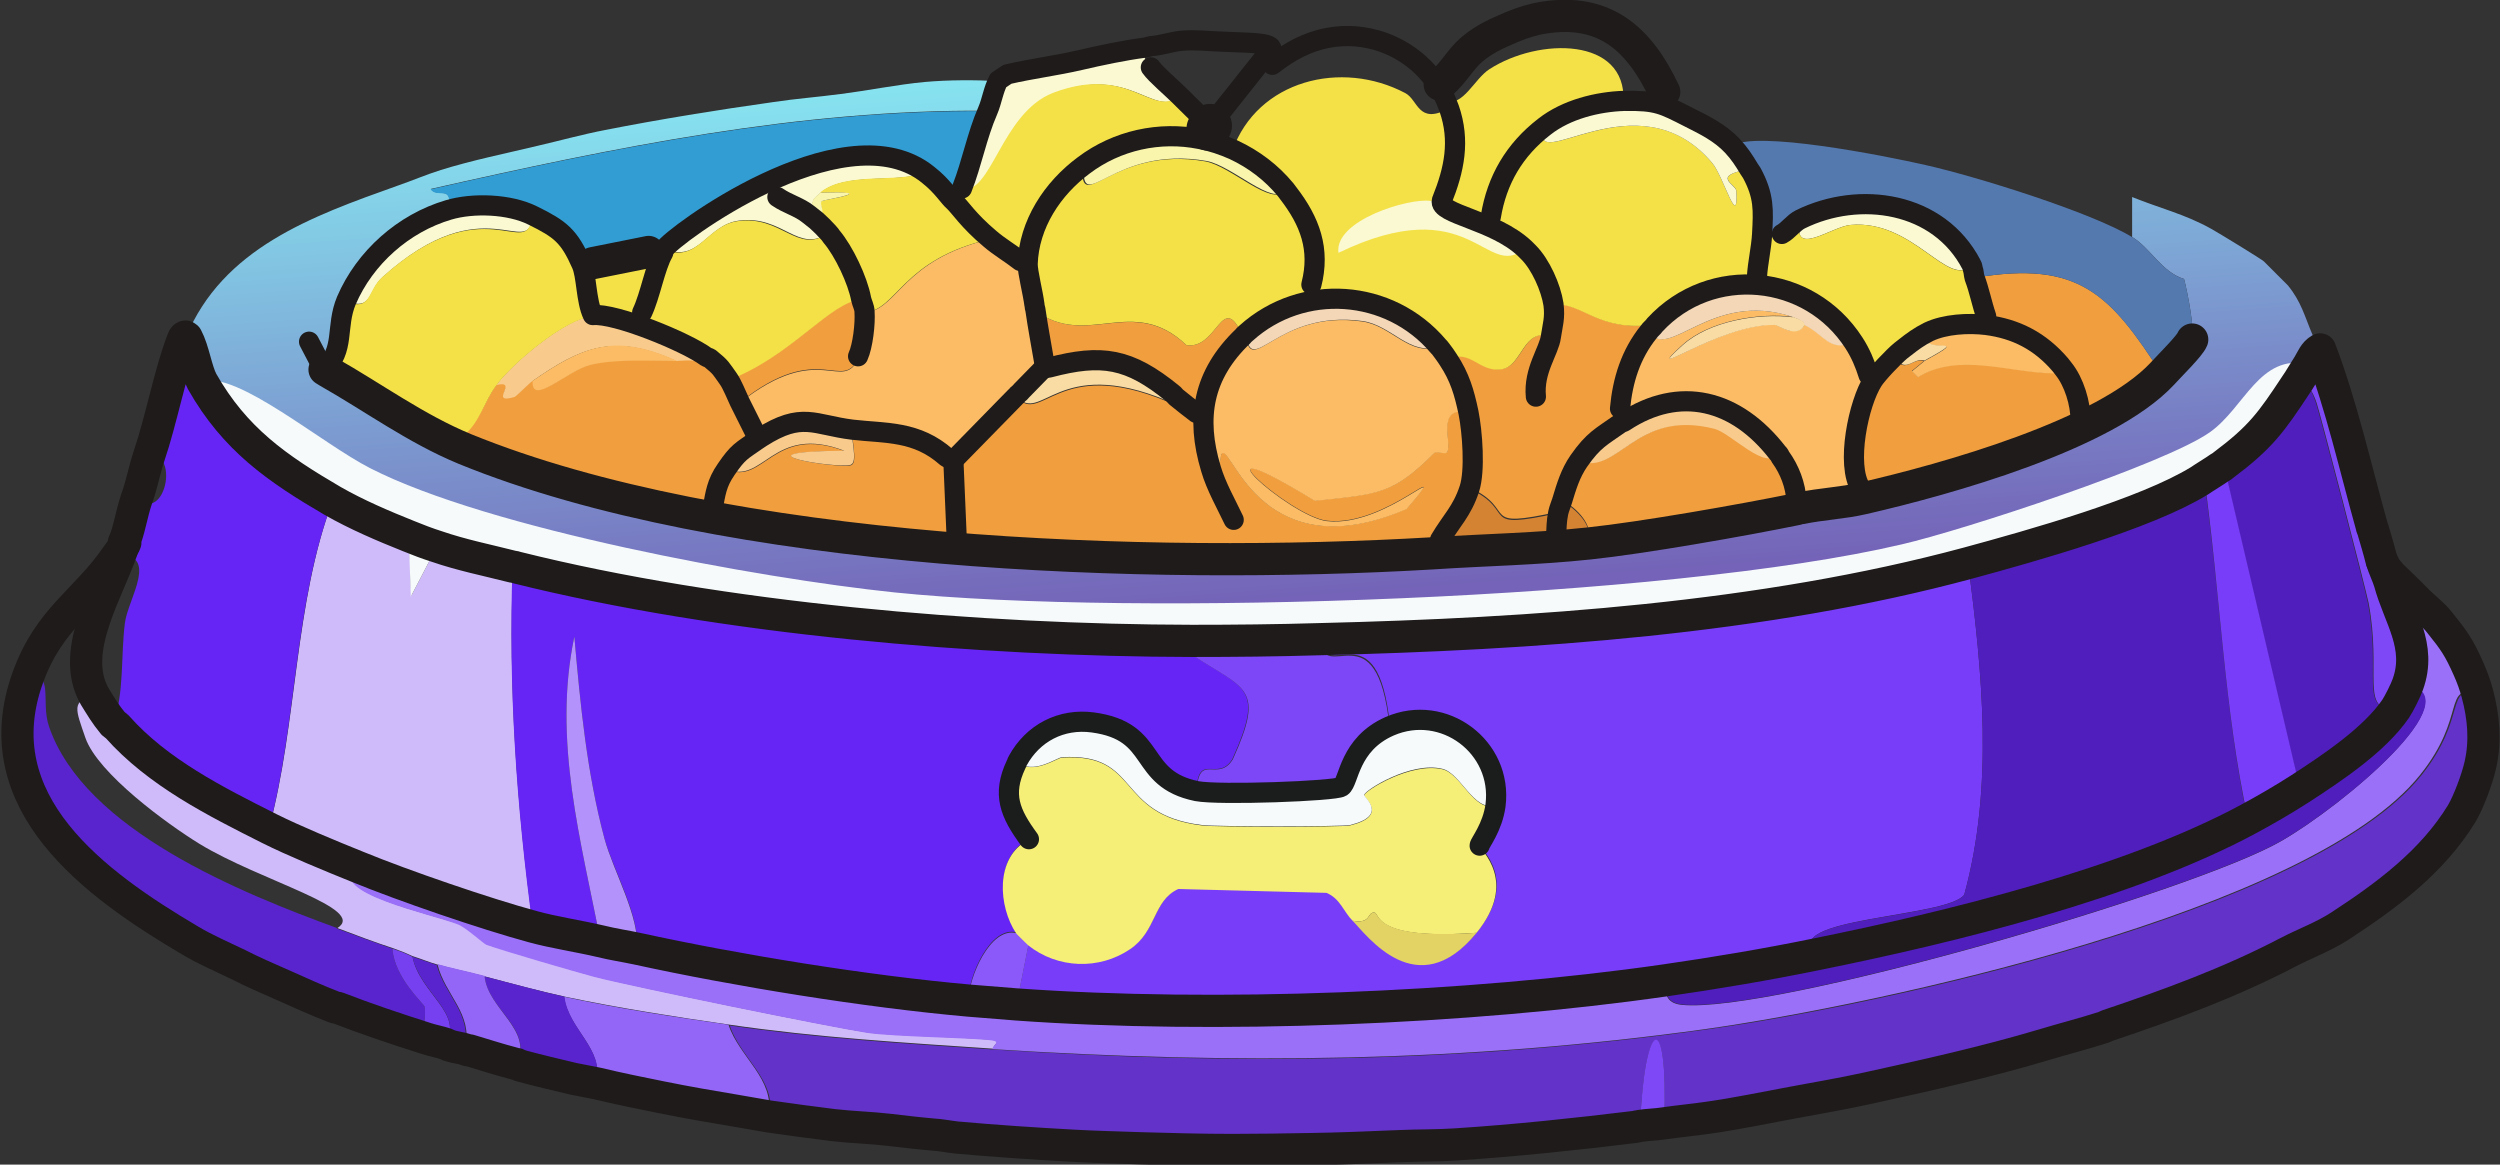 <?xml version="1.0" encoding="UTF-8"?>
<svg id="Layer_2" xmlns="http://www.w3.org/2000/svg" xmlns:xlink="http://www.w3.org/1999/xlink" viewBox="0 0 58.24 27.13"><rect x="0" y="0" width="58.24" height="27.13" fill="#333333" stroke="none"/>
  <defs>
    <style>
      .cls-1 {
        fill: #d48333;
      }

      .cls-2 {
        fill: #e3d364;
      }

      .cls-3 {
        fill: #f9f5ad;
      }

      .cls-4 {
        fill: #8b58f9;
      }

      .cls-5 {
        fill: #9b70f9;
      }

      .cls-6 {
        fill: #763fef;
      }

      .cls-7 {
        fill: #501ebc;
      }

      .cls-8 {
        fill: #f4e148;
      }

      .cls-9 {
        fill: #7d46f7;
      }

      .cls-10 {
        fill: #f6ef77;
      }

      .cls-11 {
        fill: url(#linear-gradient);
      }

      .cls-12 {
        fill: #f09e3e;
      }

      .cls-13 {
        fill: #cfbbf9;
      }

      .cls-14 {
        fill: #6625f4;
      }

      .cls-15 {
        stroke: #1b1c1c;
      }

      .cls-15, .cls-16, .cls-17, .cls-18 {
        fill: none;
        stroke-linecap: round;
        stroke-linejoin: round;
      }

      .cls-15, .cls-18 {
        stroke-width: .47px;
      }

      .cls-19 {
        fill: #6232c9;
      }

      .cls-20 {
        fill: #329dd3;
      }

      .cls-21 {
        fill: #b492fc;
      }

      .cls-22 {
        fill: #f6fafb;
      }

      .cls-23 {
        fill: #f9dca3;
      }

      .cls-24 {
        fill: #5479af;
      }

      .cls-25 {
        fill: #fbbc65;
      }

      .cls-26 {
        fill: #5924ce;
      }

      .cls-27 {
        fill: #f8cb8d;
      }

      .cls-16 {
        stroke-width: .75px;
      }

      .cls-16, .cls-17, .cls-18 {
        stroke: #1e1b1a;
      }

      .cls-17 {
        stroke-width: 1.02px;
      }

      .cls-28 {
        fill: #9366f7;
      }

      .cls-29 {
        fill: #f3d7b6;
      }

      .cls-30 {
        fill: #783df9;
      }

      .cls-31 {
        fill: #faf9d2;
      }

      .cls-32 {
        fill: #7f48f7;
      }
    </style>
    <linearGradient id="linear-gradient" x1="28.68" y1="1.53" x2="29.61" y2="13.98" gradientUnits="userSpaceOnUse">
      <stop offset="0" stop-color="#86e2ef"/>
      <stop offset="1" stop-color="#7463b8"/>
    </linearGradient>
  </defs>
  <g id="Layer_5">
    <g id="Generative_Object">
      <g>
        <path class="cls-11" d="M23.27,1.87c-.12.22-.15.48-.25.71-4.4-.04-8.73.86-12.98,1.82.16.23.52-.13.42.5-1.05.31-1.95,1.1-2.38,2.11-.27.61-.02,1.16-.53,1.61l.08.05c1.07.6,2.05,1.34,3.19,1.8,6.1,2.49,15.96,2.81,22.55,2.43,1.21-.07,2.43-.09,3.64-.23,1.24-.14,3.56-.55,4.84-.8v-.2s.09.18.09.18c.48-.1.98-.12,1.45-.23l-.05-.23.05.23c1.97-.45,5.64-1.49,6.97-2.9.21-.22.64-.65.7-.8.08-.2-.1-1.12-.18-1.42-.53-.17-.77-.71-1.21-.98v-.93c.64.26,1.24.4,1.86.75.16.09,1.16.7,1.21.75.04.04.53.53.56.56.31.38.39.72.56,1.12.05.13.15.26.2.38-.13.08-.19.23-.27.36-1.16-.25-1.48,1.01-2.3,1.59-1.05.74-5.75,2.27-7.17,2.61-5.44,1.28-17.86,1.7-23.48,1.12-3.17-.33-9.45-1.48-12.2-2.89-1.14-.59-3.09-2.26-3.92-2.03-.15-.26-.2-.73-.36-1.03l-.03-.02s-.03,0-.06.07c.02-.06.05-.07.06-.07l.03.02-.03-.02c.86-2.08,2.93-2.82,4.92-3.53.35-.12.67-.26,1.02-.37.74-.23,1.49-.38,2.24-.56.52-.12,1.06-.27,1.58-.37,1.27-.25,2.63-.47,3.91-.65.52-.08,1.06-.12,1.58-.19.64-.08,1.32-.22,1.96-.28.56-.05,1.17-.05,1.73-.02Z"/>
        <path class="cls-19" d="M57.72,16.14c.15.55.2,1.12.07,1.68-.07.31-.27.85-.43,1.12-.69,1.13-1.76,1.92-2.85,2.63-.39.25-.81.4-1.21.61-1.34.7-2.76,1.22-4.19,1.7-.03.01-.06.03-.09.04-.46.15-.94.27-1.4.41-1.34.4-2.73.71-4.1,1.01-.59.13-1.18.23-1.77.34-.65.12-1.31.26-1.96.35-.34.05-.68.08-1.02.13.1-2.76-.47-2.39-.56.06-.03,0-.06.01-.09.02-1.39.17-2.8.32-4.19.41-.43.03-.87.02-1.3.04-.71.03-1.43.06-2.14.07-.59.01-1.18.02-1.77.02-.71,0-1.44-.02-2.14-.04-.53-.02-1.06-.03-1.58-.06-.9-.05-1.81-.11-2.7-.19-.19-.02-.37-.06-.56-.07-.35-.03-.68-.07-1.02-.11-.43-.05-.87-.06-1.3-.11-.49-.06-1-.13-1.49-.2.16-.84-.68-1.35-.93-2.11,2.05.3,4.08.42,6.15.56,5.6.37,11.06.31,16.63-.47,4.02-.56,14.09-2.74,16.63-5.92,1.09-1.36.53-2.1,1.34-1.91Z"/>
        <path class="cls-13" d="M12.04,13.21s-.06-.01-.09-.02c-.11,2.83.09,5.61.47,8.4-1.11-.3-3.03-.96-4.1-1.4-.74.59,1.78,1.11,2.38,1.34.21.08.59.44.65.47.34.12,2.07.63,2.52.75.88.23,5.44,1.17,6.34,1.3.62.09,2.74.12,2.98.19.11.03-.06.11-.05.19-2.07-.14-4.1-.26-6.15-.56-1.25-.18-2.59-.39-3.82-.65-.59-.13-1.27-.31-1.86-.47-.33-.09-.89-.21-1.12-.28-.18-.05-.37-.13-.56-.19-.02,0-.13-.07-.47-.19-.43-.14-.88-.31-1.3-.47.71-.45-1.8-1.1-3.21-1.96-.75-.46-2.37-1.64-2.66-2.47-.23-.67-.34-.87.22-.98.14.25.23.41.43.63.03.03.07.05.09.07.95,1.07,2.29,1.74,3.54,2.37.66-2.42.58-5.25,1.49-7.64.56.32,1.17.58,1.77.82l.05,1.42.61-1.17c.58.2,1.18.32,1.77.47.03,0,.06.01.09.02Z"/>
        <path class="cls-5" d="M56.28,13.94c.18.19.41.35.57.56.33.41.45.58.67,1.08.08.18.15.37.2.56-.82-.19-.25.55-1.34,1.91-2.54,3.18-12.61,5.35-16.63,5.92-5.57.78-11.03.83-16.63.47,0-.08.16-.15.05-.19-.24-.07-2.36-.09-2.98-.19-.9-.14-5.45-1.07-6.34-1.3-.45-.12-2.17-.62-2.52-.75-.06-.02-.45-.38-.65-.47-.6-.24-3.12-.75-2.38-1.34,1.07.44,2.99,1.09,4.1,1.4.47.13,1.08.22,1.58.34.28.06.56.11.84.17,2.33.51,5.36,1,7.73,1.21.37.03.75.07,1.12.09,4.61.33,10.52.1,15.09-.56.04.31.05.52.42.56,2.09.21,11.92-2.63,13.97-3.82,1.44-.83,4.46-3.36,2.92-3.63.33-.9-.19-1.57-.42-2.39l.07-.15c.18.18.37.35.54.53Z"/>
        <path class="cls-14" d="M4.71,8.89c.76,1.34,1.74,2.02,3.04,2.78-.91,2.39-.83,5.22-1.49,7.64-1.25-.63-2.59-1.3-3.54-2.37-.03-.03-.07-.05-.09-.07.27-.7.18-1.57.28-2.36.07-.56.83-1.64-.21-1.58.03-.04.06-.08.09-.12l.06-.1s.03-.05.04-.08c.11-.23.18-.68.29-1,.71.55.98-1.16.29-1,.29-.85.49-1.95.79-2.72.02-.06.05-.07.06-.07l.03.02c.16.3.22.77.36,1.03Z"/>
        <path class="cls-26" d="M7.84,21.63c.43.16.87.32,1.3.47.05.68.73,1.28.75,1.35.04.18-.04.51,0,.72-.69-.22-1.38-.45-2.05-.71-.03-.01-.06,0-.09-.02-.41-.16-.81-.34-1.21-.52-.34-.15-.69-.3-1.02-.47-.37-.18-.77-.35-1.12-.56-2.22-1.31-4.84-3.21-3.78-6.13.66-.12.32.56.52,1.16.82,2.42,4.5,3.89,6.71,4.7Z"/>
        <path class="cls-28" d="M16.97,23.87c.25.76,1.09,1.27.93,2.11-.25-.04-.5-.09-.75-.13-.6-.1-1.18-.2-1.77-.32-.5-.1-.99-.2-1.49-.32.18-.79-.65-1.23-.75-1.99,1.23.27,2.57.47,3.82.65Z"/>
        <path class="cls-32" d="M55.29,12.34c.07.24.14.47.2.71,0,0,0,.02,0,.03.02.06.05.1.09.15.05.06.1.13.16.19l-.07.15c.22.82.75,1.49.42,2.39-.05.14-.2.44-.28.56-.84.05-.32-.83-.63-2.47-.06-.31-1.13-4.43-1.21-4.66-.07-.2-.16-.43-.39-.51-.02.03-.04.06-.06.09.02-.03.04-.06.06-.09.08-.12.15-.25.23-.37.08-.13.13-.28.27-.36.5,1.32.82,2.75,1.2,4.11,0,.03.02.06.03.09Z"/>
        <path class="cls-26" d="M13.15,23.22c.09.76.92,1.2.75,1.99-.19-.04-.37-.07-.56-.11-.41-.1-.81-.19-1.21-.3-.03,0-.06-.03-.09-.04.39-.78-.67-1.25-.75-2.01.6.15,1.27.34,1.86.47Z"/>
        <path class="cls-28" d="M11.29,22.75c.08.76,1.13,1.24.75,2.01.03,0,.06.03.09.04-.03,0-.06-.03-.09-.04-.03,0-.06-.01-.09-.02-.35-.09-.68-.2-1.02-.3-.03,0-.06,0-.09-.02.18-.81-.47-1.23-.65-1.96.23.07.79.19,1.12.28Z"/>
        <path class="cls-22" d="M53.79,8.5c-.08.12-.15.25-.23.37-.02.03-.04.06-.06.09-.57.89-.82,1.24-1.7,1.88-.03.02-.06.03-.09.06-.12.08-.25.16-.37.24-.03.02-.06.04-.09.06-1.26.77-3.89,1.51-5.4,1.92-4.79,1.29-10.14,1.65-15.09,1.77-.99.02-1.99.04-2.98.04-4.95-.02-10.94-.52-15.74-1.71-.03,0-.06-.01-.09-.02-.59-.15-1.19-.27-1.77-.47l-.61,1.17-.05-1.42c-.6-.24-1.21-.5-1.77-.82-1.3-.75-2.28-1.43-3.04-2.78.83-.23,2.78,1.45,3.92,2.03,2.76,1.41,9.04,2.56,12.2,2.89,5.62.58,18.04.16,23.48-1.12,1.43-.33,6.12-1.87,7.17-2.61.82-.58,1.15-1.83,2.3-1.59Z"/>
        <path class="cls-32" d="M38.77,26.14c-.19.03-.37.03-.56.06.09-2.44.66-2.81.56-.06Z"/>
        <path class="cls-14" d="M27.78,14.93v.33c1.22.8,1.69.74.93,2.42-.34.56-.8-.19-.84.75-1.41-.29-.87-1.39-2.42-1.6-.74-.1-1.4.25-1.75.89-.02.03-.02.06-.04.09-.33.7-.14,1.14.3,1.74-.78.41-.69,1.55-.28,2.17-.61-.16-1.13,1.04-1.12,1.58-2.37-.21-5.4-.7-7.73-1.21.1-.7-.54-1.81-.75-2.56-.41-1.54-.56-3.12-.7-4.7-.51,2.42.16,4.76.61,7.1-.51-.12-1.11-.21-1.58-.34-.38-2.8-.57-5.57-.47-8.4.03,0,.06.01.09.02,4.8,1.2,10.79,1.7,15.74,1.71Z"/>
        <path class="cls-6" d="M9.61,22.29c.16.84,1.23,1.35.75,2.01.03,0,.06.03.09.04-.03,0-.06-.03-.09-.04-.15-.05-.32-.08-.47-.13-.04-.21.04-.54,0-.72-.02-.07-.7-.67-.75-1.35.34.11.44.18.47.19Z"/>
        <path class="cls-26" d="M10.17,22.47c.19.72.83,1.14.65,1.96-.12-.04-.25-.05-.37-.09-.03,0-.06-.03-.09-.04.48-.66-.58-1.18-.75-2.01.19.06.38.13.56.19Z"/>
        <path class="cls-30" d="M45.85,13.12c.33,2.56.6,5.2-.09,7.72-.37.54-4.37.53-3.45,1.39-1.17.24-2.36.44-3.54.61-4.58.66-10.48.89-15.09.56l.28-1.4c.68.55,1.66.58,2.38.09.61-.42.53-1.13,1.12-1.4l3.45.09c.31.13.39.44.61.65.32.32,1.5,1.98,2.89.28.98-1.21.08-1.92.07-2.03,0-.06.3-.42.37-.94.17-1.36-1.21-2.39-2.47-1.84-.28-2.81-1.55-.92-1.61-2.04,4.95-.12,10.31-.48,15.09-1.77Z"/>
        <path class="cls-7" d="M56.08,15.95c1.54.28-1.48,2.8-2.92,3.63-2.06,1.19-11.88,4.03-13.97,3.82-.37-.04-.38-.25-.42-.56,1.18-.17,2.37-.38,3.54-.61-.92-.86,3.08-.84,3.45-1.39.69-2.53.42-5.16.09-7.72,1.51-.41,4.15-1.15,5.4-1.92.03-.02.06-.04.09-.06.38,2.63.47,5.39,1.02,7.94.41-.22.82-.45,1.21-.71l-1.77-7.53s-.06.03-.09.06c.03-.02.06-.03.09-.06.87-.65,1.12-1,1.7-1.88.02-.03.04-.06.06-.09.24.08.32.31.39.51.08.23,1.15,4.34,1.21,4.66.32,1.64-.21,2.52.63,2.47.08-.12.23-.42.28-.56Z"/>
        <path class="cls-21" d="M14.83,22.1c-.28-.06-.56-.1-.84-.17-.45-2.34-1.12-4.68-.61-7.1.14,1.59.29,3.16.7,4.7.2.75.84,1.86.75,2.56Z"/>
        <path class="cls-4" d="M23.68,21.73s.26.26.28.28l-.28,1.4c-.37-.03-.75-.06-1.12-.09,0-.54.51-1.74,1.12-1.58Z"/>
        <g>
          <path class="cls-31" d="M26.67,1.11c-.07.21.03.3.14.46.12.17.48.47.69.68l.07.07-.07-.07c-.64.51-1.15-.75-2.93-.08-1.23.47-1.46,2.44-2.15,2.23.24-.58.35-1.24.6-1.81.1-.23.13-.49.25-.71l.21-.14c.56-.12,1.14-.2,1.69-.33.47-.11,1.04-.23,1.51-.29Z"/>
          <path class="cls-12" d="M20.16,7.27c.02.28-.04.8-.15,1.04-.38.88-.9-.44-2.78,1.07.12.23.23.47.35.7l.07.17c-.37.26-.44.27-.72.68.86.4,1.08-1.06,2.75-.42-2.72.01-.17.41.14.33.19-.05-.02-.71.05-.82.77.09,1.48.02,2.19.64h.23c.46-.46.93-.94,1.39-1.41.02-.02.04-.05.07-.07s.04-.05.07-.07c-.02.02-.04.05-.07.07s-.04.05-.07.07c.59.67.96-.96,3.5.1l.14-.19s.06.06.09.09c-.03-.03-.06-.07-.09-.09-1.01-.82-1.64-.92-2.86-.6l-.12.02h0l-.02-.1c-.07-.42-.14-.83-.21-1.25,0-.03-.01-.06-.02-.1,0,.03.01.06.02.1,1.22.91,2.27-.38,3.53.81.73.11.83-1.3,1.31-.21-.94.9-1.11,1.9-.75,3.09.31-.03.19-.32.28-.37.23-.11.97,2.74,4.29,1.3,1.15-1.35-.45.44-1.86.28-.87-.1-3.38-2.36-.28-.47,1.49-.16,1.82-.14,2.79-1.12.03-.03.25.03.28,0,.16-.16-.3-1.11.51-.94-.1-.47-.2-.82-.47-1.23.53-.28.73.32,1.27.22.47-.09.49-.99,1.13-.75.04-.27.1-.43.06-.75.67-.07,1.03.66,2.36.46-.02.03-.05.05-.07.08s-.04.05-.07.08c-.42.53-.61,1.13-.67,1.79l.1.3s-.06.02-.09.04c-.45.32-.62.38-.97.88.92.36,1.32-1.21,3.16-.75.39.1,1.22,1.02,1.48.56.02.03.03.06.06.09.21.3.35.66.37,1.02v.2c-1.28.26-3.61.67-4.84.8.09-.44-.27-.77-.62-1-.03.1-.07.18-.09.28-1.91.42-.93-.04-2.07-.56-.17.52-.42.74-.68,1.18l-.19.33c-6.59.39-16.45.06-22.55-2.43v-.34c.37-.32.48-.79.76-1.16.55-.13-.2.46.42.28.04-.01.31-.3.42-.37-.05.62.83-.25,1.35-.37.58-.14,1.38-.08,2-.09.24,0,.5-.05.61.09l.08-.17s.06.02.09.04c.27.22.25.23.43.48,1.48-.55,2.4-1.85,3.11-1.88.02.1.08.2.08.3Z"/>
          <path class="cls-25" d="M33.57,8.14c.06.08.12.15.17.24.27.41.37.76.47,1.23-.8-.17-.34.78-.51.94-.03.03-.25-.03-.28,0-.98.98-1.3.96-2.79,1.12-3.1-1.89-.59.37.28.47,1.41.16,3.01-1.63,1.86-.28-3.32,1.43-4.06-1.41-4.29-1.3-.09.04.04.34-.28.37-.36-1.19-.19-2.19.75-3.09.02-.02.05-.04.07-.07.1,1.09.71-.57,2.72-.28.68.1,1.1.82,1.76.59.02.02.04.05.06.07Z"/>
          <path class="cls-12" d="M50.36,8.72c-1.33,1.42-5.01,2.45-6.97,2.9l-.05-.23c-.36-.55-.05-2,.28-2.51.09-.15.49-.56.65-.7.03-.03.06-.05.09-.07.23.18-.19.35-.05.39.17.05.33-.16.51-.09l-.28.23.14.14c.95-.6,2.12-.11,3.17-.09l.14-.19s.05.06.07.09c-.02-.03-.05-.06-.07-.09-.47-.55-1.03-.84-1.73-.93l.02-.2c-.1-.29-.16-.61-.27-.9,2.42-.41,3.15.38,4.35,2.25Z"/>
          <path class="cls-20" d="M23.01,2.58c-.25.57-.37,1.23-.6,1.81l-.18.31c-.13-.11-.27-.36-.6-.62-.03-.02-.06-.05-.09-.07-1.96-1.42-5.89,1.5-6.06,1.79-.02.03-.02.06-.03.09l-.34-.02-1.3.26-.26.05c-.29-.67-.49-.82-1.14-1.14-.54-.27-1.39-.3-1.96-.13.1-.64-.25-.27-.42-.5,4.25-.96,8.58-1.86,12.98-1.82Z"/>
          <path class="cls-25" d="M24.1,7.12s.01.06.02.1c.06.42.14.83.21,1.25l.02.1h0l-.07.07-.46.47s-.04.05-.07.07-.04.05-.07.07c-.46.47-.93.95-1.39,1.42h-.23c-.7-.64-1.41-.56-2.19-.65-.9-.11-1.17-.43-2.13.18l-.16-.11c-.12-.23-.23-.47-.35-.7,1.88-1.5,2.4-.19,2.78-1.07.1-.24.17-.76.15-1.04.76-.07.85-1.23,2.91-1.71.22.19.48.33.71.52l.16.08c0,.2.12.65.16.96Z"/>
          <path class="cls-24" d="M49.67,5.52c.44.27.68.81,1.21.98.08.29.26,1.22.18,1.42-.06.15-.5.58-.7.8-1.21-1.87-1.93-2.66-4.35-2.25-.03-.07-.02-.15-.04-.2-.01-.03-.02-.07-.03-.1-.76-1.48-2.61-1.74-3.99-1.06-.16.08-.28.26-.43.34-.16.08-.32.12-.47.01.04-.57.05-.89-.24-1.43-.02-.03-.04-.06-.06-.09-.12-.2-.23-.37-.39-.54.5-.37,3.52.22,4.52.45,1.15.26,3.86,1.1,4.8,1.68Z"/>
          <path class="cls-25" d="M41.76,7.38c-.8-.1-1.95.1-2.56.65-1.04.94.81-.48,2.14-.47.07,0,.52.34.7,0,.48.23.57.63,1.15.42.15.23.26.49.34.75l.09.14c-.33.51-.64,1.96-.28,2.51l.05.23c-.47.11-.98.13-1.45.23l-.09-.18c-.02-.37-.16-.73-.37-1.02-.02-.03-.03-.07-.06-.09-.97-1.26-2.29-1.59-3.58-.74-.03.02-.06.02-.09.04.03-.02.06-.02.09-.04l-.1-.3c.06-.66.25-1.27.67-1.79.02-.03.04-.05.07-.08-.02.03-.04.05-.07.08.47.72,1.45-.97,3.35-.34Z"/>
          <path class="cls-31" d="M21.63,4.08s-.06-.05-.09-.07c-.53.28-1.83-.02-2.42.48-.25.21-.12.11-.28.5.06.05.13.1.19.15.1.09.19.18.28.28.03.03.05.06.07.09-.03-.03-.05-.06-.07-.09-.71.51-1.07-.42-2.1-.28-.74.1-.94,1.01-1.73.65.18-.29,4.11-3.21,6.06-1.79.03.02.06.05.09.07Z"/>
          <path class="cls-29" d="M43.18,7.99c-.58.21-.67-.19-1.15-.42-.02,0,.06-.07-.28-.19-1.9-.63-2.88,1.07-3.35.34.02-.03.04-.05.07-.08-.02.03-.04.05-.07.08.02-.03.04-.05.07-.08s.05-.05.07-.08c1.31-1.42,3.6-1.2,4.64.42Z"/>
          <path class="cls-27" d="M16.53,8.37s-.06-.02-.09-.04l-.08.17c-.11-.14-.37-.1-.61-.09-1.46-.66-2.21-.32-3.35.47-.11.08-.37.36-.42.37-.62.18.13-.41-.42-.28.39-.53,1.63-1.56,2.24-1.61.53-.05,2.18.63,2.64.97.03.02.06.02.09.04Z"/>
          <path class="cls-25" d="M44.83,8.41c1.23-.67-.17-.04.09-.67.38-.18.93-.21,1.34-.16l.02-.2-.02.2c.7.09,1.27.38,1.73.93.03.03.05.06.07.09-.02-.03-.05-.06-.07-.09l-.14.19c-1.04-.01-2.22-.5-3.17.09l-.14-.14.28-.23Z"/>
          <path class="cls-31" d="M12.41,5.03c-.1,1.06-1.1-.73-3.49,1.42-.35.31-.24.81-.85.56.43-1,1.33-1.8,2.38-2.11.57-.17,1.42-.14,1.96.13Z"/>
          <path class="cls-31" d="M45.97,6.27s-.02-.07-.03-.1c-.55.58-1.35-1.06-2.83-.93-.45.04-1.4.79-1.16-.13,1.38-.68,3.23-.41,3.99,1.06.02.03.02.07.03.1Z"/>
          <path class="cls-29" d="M33.57,8.14s-.04-.05-.06-.07c-.66.23-1.09-.49-1.76-.59-2.01-.28-2.62,1.37-2.72.28,1.31-1.18,3.35-1.04,4.48.31.02.02.04.05.06.07Z"/>
          <path class="cls-23" d="M44.92,7.73c-.26.63,1.14,0-.09.67-.18-.07-.34.15-.51.09-.14-.05.28-.21.05-.39-.03.02-.06.05-.09.07.03-.03.06-.05.09-.07.19-.15.34-.27.56-.37Z"/>
          <g>
            <path class="cls-8" d="M37.84,2.35c-.63.01-1.35.2-1.86.6-.39,1.23,2.17-1.23,3.91.85.26.31.61,1.58.56.65,0-.16-.61-.35.3-.51.02.03.04.06.06.09.29.54.27.86.24,1.43.16.11.32.07.47-.01.15-.08.27-.26.43-.34-.24.92.72.17,1.16.13,1.48-.13,2.28,1.52,2.83.93.02.03.02.07.03.1.02.05.02.13.04.2.11.29.17.61.27.9l-.02.2c-.42-.05-.96-.02-1.34.16-.22.11-.37.22-.56.37-.03.02-.06.05-.09.07-.16.13-.56.55-.65.7l-.09-.14c-.08-.26-.19-.52-.34-.75-1.04-1.62-3.33-1.84-4.64-.42-1.33.19-1.69-.53-2.36-.46.05.31-.02.48-.06.75-.64-.24-.66.66-1.13.75-.54.1-.74-.49-1.27-.22-.05-.08-.11-.16-.17-.24-.02-.03-.04-.05-.06-.07-1.14-1.35-3.17-1.49-4.48-.31-.02.02-.05.04-.07.07-.48-1.09-.58.32-1.31.21-1.26-1.2-2.31.1-3.53-.81,0-.03-.01-.06-.02-.1-.04-.31-.17-.76-.16-.96l-.16-.08c-.23-.18-.49-.33-.71-.52-2.06.48-2.15,1.64-2.91,1.71,0-.1-.07-.2-.08-.3-.71.03-1.63,1.33-3.11,1.88-.18-.25-.16-.26-.43-.48-.02-.02-.06-.02-.09-.04-.46-.34-2.11-1.02-2.64-.97-.61.05-1.85,1.08-2.24,1.61-.28.38-.38.85-.75,1.16v.34c-1.15-.47-2.14-1.2-3.21-1.8l-.08-.05c.51-.45.27-.99.53-1.61.61.25.5-.25.85-.56,2.39-2.15,3.39-.35,3.49-1.42.65.32.85.48,1.14,1.14l.26-.05,1.3-.26.34.02s.02-.07.03-.09c.79.36.99-.55,1.73-.65,1.02-.14,1.39.79,2.1.28.03.03.05.06.07.09-.03-.03-.05-.06-.07-.09-.09-.1-.18-.19-.28-.28.29-.18.02-.4.14-.47.06-.03,1.42-.23-.05-.19.59-.51,1.89-.21,2.42-.48.03.02.06.05.09.07.33.26.47.51.6.62l.18-.31c.7.21.92-1.76,2.15-2.23,1.78-.67,2.29.59,2.93.08l.07.07c.18.18.37.36.55.55l.07.07-.02.04-.02.04-.19.25c-.95-.19-1.94.03-2.71.61-.07,1.2.69-.49,2.86-.11.6.11,1.55,1.07,1.84.68.02.03.04.05.06.08-.02-.03-.04-.05-.06-.08-.33-.4-.74-.71-1.21-.93.58-1.64,2.54-2.13,4.03-1.34.3.16.29.73.99.37-.02-.06-.05-.12-.07-.18.43.13.68-.52,1.04-.75,1.15-.74,3.19-.75,3.12.75Z"/>
            <path class="cls-31" d="M37.84,2.35c.76-.01.89.07,1.52.39.36.18.72.36,1,.66.16.17.27.34.39.54.02.03.04.06.06.09-.02-.03-.04-.06-.06-.09-.91.16-.31.35-.3.51.05.93-.3-.34-.56-.65-1.75-2.08-4.31.38-3.91-.85.51-.4,1.23-.58,1.86-.6Z"/>
            <path class="cls-3" d="M27.96,3.25c.27.05.53.14.78.25.47.22.88.53,1.21.93.02.03.04.05.06.08-.02-.03-.04-.05-.06-.08-.29.39-1.24-.57-1.84-.68-2.18-.38-2.93,1.31-2.86.11.78-.57,1.76-.8,2.71-.61Z"/>
            <path class="cls-31" d="M33.32,4.68c.08.01.18-.02.26,0-.1.32,1.22.45,1.93,1.12.03.03.06.06.09.09-.03-.03-.06-.06-.09-.09-.9.74-1.24-1.4-4.33.09-.1-.76,1.64-1.28,2.14-1.21Z"/>
            <path class="cls-3" d="M19.02,5.14c-.06-.05-.13-.1-.19-.15.16-.39.03-.29.28-.5,1.47-.05.1.16.05.19-.12.06.15.28-.14.47Z"/>
          </g>
          <path class="cls-1" d="M37.01,12.67c-1.21.13-2.43.15-3.64.23l.19-.33c.26-.44.51-.66.68-1.18,1.13.52.15.98,2.07.56.02-.1.06-.18.09-.28.35.23.71.56.62,1Z"/>
          <path class="cls-27" d="M41.48,10.64s-.03-.07-.06-.09c-.26.46-1.09-.46-1.48-.56-1.84-.47-2.23,1.1-3.16.75.35-.5.52-.56.97-.88.03-.02.06-.02.09-.04,1.29-.86,2.61-.52,3.58.74.02.03.03.06.06.09Z"/>
          <path class="cls-23" d="M23.74,9.17s.04-.05.07-.07l.46-.47.07-.07h0l.12-.02c1.23-.31,1.85-.21,2.86.6.03.03.06.06.09.09-.03-.03-.06-.07-.09-.09l-.14.19c-2.55-1.06-2.92.57-3.5-.1.02-.02.04-.05.07-.07s.04-.05.07-.07c-.02.02-.04.05-.07.07Z"/>
          <path class="cls-27" d="M19.86,10.01c-.07.11.15.77-.05.82-.31.09-2.86-.31-.14-.33-1.67-.64-1.89.82-2.75.42.28-.41.35-.42.72-.68l-.07-.17.16.11c.96-.61,1.23-.28,2.13-.18Z"/>
          <path class="cls-25" d="M15.76,8.41c-.62,0-1.42-.05-2,.09-.52.12-1.4.99-1.35.37,1.15-.79,1.89-1.13,3.35-.47Z"/>
          <path class="cls-23" d="M41.76,7.38c.34.11.26.18.28.19-.17.34-.62,0-.7,0-1.33-.01-3.18,1.4-2.14.47.62-.56,1.76-.75,2.56-.65Z"/>
        </g>
        <path class="cls-9" d="M30.76,14.89c.06,1.12,1.32-.77,1.61,2.04-.95.42-.94,1.29-1.12,1.41-.15.1-2.85.2-3.37.1.04-.94.49-.19.84-.75.76-1.68.29-1.62-.93-2.42v-.33c.99,0,1.99-.01,2.98-.04Z"/>
        <path class="cls-30" d="M51.72,10.9s.06-.03.09-.06l1.77,7.53c-.39.25-.8.49-1.21.71-.56-2.54-.65-5.31-1.02-7.94-.03.02-.06.04-.09.06.03-.02.06-.04.09-.06.12-.08.26-.16.37-.24Z"/>
        <path class="cls-10" d="M34.84,18.76c-.07.52-.38.88-.37.94.01.11.91.82-.07,2.03-2.42.18-2.25-.45-2.38-.47-.18-.02-.06.27-.51.19-.21-.21-.29-.52-.61-.65l-3.45-.09c-.59.27-.5.98-1.12,1.4-.72.49-1.69.46-2.38-.09-.02-.02-.27-.26-.28-.28-.41-.62-.5-1.76.28-2.17-.44-.6-.63-1.04-.3-1.74.01-.03.02-.06.04-.09.36.34.94-.09,1.05-.09,1.85-.11,1.22,1.33,3.26,1.58.31.04,3.28.04,3.45,0,.9-.22.33-.64.33-.7,0-.1,1.08-.78,1.82-.61.44.1.73,1,1.23.85Z"/>
        <path class="cls-22" d="M27.87,18.43c.52.11,3.22,0,3.37-.1.18-.11.18-.99,1.12-1.41,1.25-.56,2.64.48,2.47,1.84-.5.15-.8-.75-1.23-.85-.74-.18-1.82.51-1.82.61,0,.06.57.48-.33.7-.17.04-3.14.04-3.45,0-2.04-.25-1.41-1.69-3.26-1.58-.11,0-.7.44-1.05.09-.02.03-.02.06-.04.09.01-.03.02-.06.04-.09.35-.64,1.01-.99,1.75-.89,1.55.21,1.01,1.31,2.42,1.6Z"/>
        <path class="cls-2" d="M34.4,21.73c-1.39,1.7-2.57.04-2.89-.28.45.08.33-.21.51-.19.13.01-.04.64,2.38.47Z"/>
      </g>
      <g>
        <path class="cls-15" d="M34.47,19.7c0-.06.3-.42.37-.94.17-1.36-1.21-2.39-2.47-1.84-.95.42-.94,1.29-1.12,1.41-.15.1-2.85.2-3.37.1-1.41-.29-.87-1.39-2.42-1.6-.74-.1-1.4.25-1.75.89-.02.03-.02.06-.04.09-.33.7-.14,1.14.3,1.74"/>
        <path class="cls-16" d="M55.49,13.08c.05.16.13.32.18.48.22.82.75,1.49.42,2.39-.05.14-.2.44-.28.56-.49.72-1.48,1.38-2.22,1.86-.39.25-.8.49-1.21.71-2.78,1.5-6.94,2.52-10.06,3.15-1.17.24-2.36.44-3.54.61-4.58.66-10.48.89-15.09.56-.37-.03-.75-.06-1.12-.09-2.37-.21-5.4-.7-7.73-1.21-.28-.06-.56-.1-.84-.17-.51-.12-1.11-.21-1.58-.34-1.11-.3-3.03-.96-4.1-1.4-.62-.25-1.47-.6-2.05-.89-1.25-.63-2.59-1.3-3.54-2.37-.03-.03-.07-.05-.09-.07-.19-.23-.28-.39-.43-.63-.63-1.09.37-2.53.69-3.6"/>
        <path class="cls-16" d="M51.07,7.91c-.06.15-.5.58-.7.8-1.33,1.42-5.01,2.45-6.97,2.9-.47.11-.98.13-1.45.23-.03,0-.06,0-.09.02-1.27.26-3.6.67-4.84.8-1.21.13-2.43.15-3.64.23-6.59.39-16.45.06-22.55-2.43-1.14-.47-2.13-1.2-3.19-1.8l-.08-.05"/>
        <path class="cls-18" d="M22.21,10.73l-.16-.08c-.7-.62-1.41-.55-2.19-.64-.9-.11-1.17-.43-2.13.18-.03.02-.06.04-.09.06-.37.26-.44.27-.72.68-.23.33-.25.56-.32.93"/>
        <path class="cls-18" d="M41.85,11.67c-.02-.37-.16-.73-.37-1.02-.02-.03-.03-.07-.06-.09-.97-1.26-2.29-1.59-3.58-.74-.03.02-.06.02-.09.04-.45.32-.62.38-.97.88-.2.29-.29.6-.39.93-.03.1-.07.18-.09.28-.04.19-.04.37-.05.56"/>
        <line class="cls-18" x1="22.21" y1="10.73" x2="22.29" y2="12.6"/>
        <path class="cls-16" d="M2.89,12.63c.11-.23.18-.68.29-1,.12-.32.18-.67.29-1,.29-.85.49-1.95.79-2.72.02-.06.05-.07.06-.07l.03.02c.16.3.22.77.36,1.03.76,1.34,1.74,2.02,3.04,2.78.56.32,1.17.58,1.77.82.22.09.43.17.65.24.58.2,1.18.32,1.77.47.03,0,.06.01.09.02,4.8,1.2,10.79,1.7,15.74,1.71.99,0,1.99-.01,2.98-.04,4.95-.12,10.31-.48,15.09-1.77,1.51-.41,4.15-1.15,5.4-1.92.03-.02.06-.04.09-.06.12-.08.26-.16.37-.24.03-.02.06-.03.09-.06.87-.65,1.12-1,1.7-1.88.02-.03.04-.06.06-.09.08-.12.15-.25.23-.37.08-.13.13-.28.27-.36.5,1.32.82,2.75,1.2,4.11,0,.03.02.06.03.09.07.24.14.47.2.71l.09.18c.05.06.1.13.16.19.18.18.37.35.54.53.18.19.41.35.57.56.33.41.45.58.67,1.08.08.18.15.37.2.56.15.55.2,1.12.07,1.68-.07.31-.27.85-.43,1.12-.69,1.13-1.76,1.92-2.85,2.63-.39.25-.81.4-1.21.61-1.34.7-2.76,1.22-4.19,1.7-.03.01-.06.03-.09.04-.46.15-.94.27-1.4.41-1.34.4-2.73.71-4.1,1.01-.59.13-1.18.23-1.77.34-.65.12-1.31.26-1.96.35-.34.05-.68.08-1.02.13-.19.03-.37.03-.56.06-.03,0-.06.01-.09.02-1.39.17-2.8.32-4.19.41-.43.03-.87.02-1.3.04-.71.03-1.43.06-2.14.07-.59.01-1.18.02-1.77.02-.71,0-1.44-.02-2.14-.04-.53-.02-1.06-.03-1.58-.06-.9-.05-1.81-.11-2.7-.19-.19-.02-.37-.06-.56-.07-.35-.03-.68-.07-1.02-.11-.43-.05-.87-.06-1.3-.11-.49-.06-1-.13-1.49-.2-.25-.04-.5-.09-.75-.13-.6-.1-1.18-.2-1.77-.32-.5-.1-.99-.2-1.49-.32-.19-.04-.37-.07-.56-.11-.41-.1-.81-.19-1.21-.3-.03,0-.06-.03-.09-.04-.03,0-.06-.01-.09-.02-.35-.09-.68-.2-1.02-.3-.03,0-.06,0-.09-.02-.12-.04-.25-.05-.37-.09-.03,0-.06-.03-.09-.04-.15-.05-.32-.08-.47-.13-.69-.22-1.38-.45-2.05-.71-.03-.01-.06,0-.09-.02-.41-.16-.81-.34-1.21-.52-.34-.15-.69-.3-1.02-.47-.37-.18-.77-.35-1.12-.56-2.22-1.31-4.84-3.21-3.78-6.13.5-1.39,1.36-1.78,2.08-2.84.03-.04.06-.08.09-.12.02-.03.04-.06.06-.1.02-.03.03-.05.04-.08Z"/>
        <path class="cls-18" d="M7.54,8.61c.51-.45.27-.99.53-1.61.43-1,1.33-1.8,2.38-2.11.57-.17,1.42-.14,1.96.13.65.32.85.48,1.14,1.14.12.27.1.84.26,1.18.53-.05,2.18.63,2.64.97.03.02.06.02.09.04.27.22.25.23.43.48.09.13.18.36.26.53.12.23.23.47.35.7"/>
        <path class="cls-18" d="M33.55,12.57c.26-.44.51-.66.68-1.18.14-.42.07-1.33-.02-1.78-.1-.47-.2-.82-.47-1.23-.05-.08-.11-.16-.17-.24-.02-.03-.04-.05-.06-.07-1.14-1.35-3.17-1.49-4.48-.31-.02.02-.05.04-.07.07-.94.9-1.11,1.9-.75,3.09.12.41.35.81.53,1.19"/>
        <path class="cls-18" d="M48.47,9.8c0-.4-.15-.9-.4-1.21-.02-.03-.05-.06-.07-.09-.47-.55-1.03-.84-1.73-.93-.42-.05-.96-.02-1.34.16-.22.11-.37.22-.56.37-.03.02-.06.05-.09.07-.16.13-.56.55-.65.7-.33.51-.64,1.96-.28,2.51"/>
        <path class="cls-18" d="M37.74,9.52c.06-.66.25-1.27.67-1.79.02-.03.04-.05.07-.08s.05-.05.07-.08c1.31-1.42,3.6-1.2,4.64.42.15.23.26.49.34.75"/>
        <path class="cls-18" d="M24.33,8.56l-.07.07-.46.47s-.04.05-.07.07-.04.05-.07.07c-.46.47-.93.95-1.39,1.42l-.07.07"/>
        <line class="cls-18" x1="7.54" y1="8.61" x2="7.2" y2="7.96"/>
        <path class="cls-18" d="M41.51,5.45c.15-.08.27-.26.43-.34,1.38-.68,3.23-.41,3.99,1.06.02.03.02.07.03.1.02.05.02.13.04.2.11.29.17.61.27.9"/>
        <path class="cls-18" d="M18.11,4.59c.23.16.51.23.72.4.06.05.13.1.19.15.1.09.19.18.28.28.03.03.05.06.07.09.29.34.61,1.02.69,1.45.02.1.08.2.08.3.02.28-.04.8-.15,1.04"/>
        <line class="cls-16" x1="15.11" y1="5.87" x2="13.81" y2="6.13"/>
        <path class="cls-18" d="M23.77,6.08c-.23-.18-.49-.33-.71-.52-.5-.42-.7-.74-.83-.86-.13-.11-.27-.36-.6-.62-.03-.02-.06-.05-.09-.07-1.96-1.42-5.89,1.5-6.06,1.79-.02.03-.02.06-.03.09-.19.33-.3.99-.49,1.39"/>
        <path class="cls-18" d="M30.55,6.63c.21-.82-.03-1.47-.54-2.13-.02-.03-.04-.05-.06-.08-.33-.4-.74-.71-1.21-.93-.25-.11-.51-.2-.78-.25-.95-.19-1.94.03-2.71.61-.73.54-1.28,1.37-1.31,2.3,0,.2.12.65.16.96,0,.03.01.06.02.1.06.42.14.83.21,1.25l.02.1"/>
        <path class="cls-18" d="M34.73,5.05c.14-.86.55-1.56,1.25-2.1.51-.4,1.23-.58,1.86-.6.76-.01.89.07,1.52.39.36.18.72.36,1,.66.16.17.27.34.39.54.02.03.04.06.06.09.29.54.27.86.24,1.43-.02.33-.1.66-.12.99"/>
        <path class="cls-18" d="M28.19,2.93l1.43-1.8c-.03-.15-.62-.13-1.15-.16-.32-.01-.63-.05-.95-.02-.22.02-.44.1-.66.12-.06,0-.13.03-.19.04-.47.06-1.04.18-1.51.29-.56.13-1.13.2-1.69.33l-.21.14c-.12.22-.15.48-.25.71-.25.57-.37,1.23-.6,1.81"/>
        <path class="cls-18" d="M26.81,1.57c.12.17.48.47.69.68l.07.07c.18.18.37.36.55.55l.07.07"/>
        <polyline class="cls-17" points="28.19 2.93 28.17 2.96 28.15 3"/>
        <path class="cls-18" d="M35.78,9.24c-.06-.61.31-1.07.35-1.4.04-.27.1-.43.06-.75-.06-.39-.3-.93-.58-1.21-.03-.03-.06-.06-.09-.09-.71-.67-2.02-.8-1.93-1.12.29-.72.43-1.39.17-2.14-.02-.06-.05-.12-.07-.18-.05-.12-.12-.24-.19-.35-.2-.31-.45-.56-.76-.76-.17-.11-.34-.19-.53-.26-.41-.14-.84-.18-1.26-.1-.5.09-.91.32-1.31.63"/>
        <path class="cls-18" d="M27.87,9.62c-.16-.12-.31-.24-.47-.37-.03-.03-.06-.07-.09-.09-1.01-.82-1.64-.92-2.86-.6l-.12.02"/>
        <path class="cls-16" d="M38.77,2.14c-.58-1.23-1.38-1.95-2.8-1.73-.26.04-.51.12-.75.22-.35.15-.63.27-.93.52-.28.24-.45.59-.75.82"/>
      </g>
    </g>
  </g>
</svg>